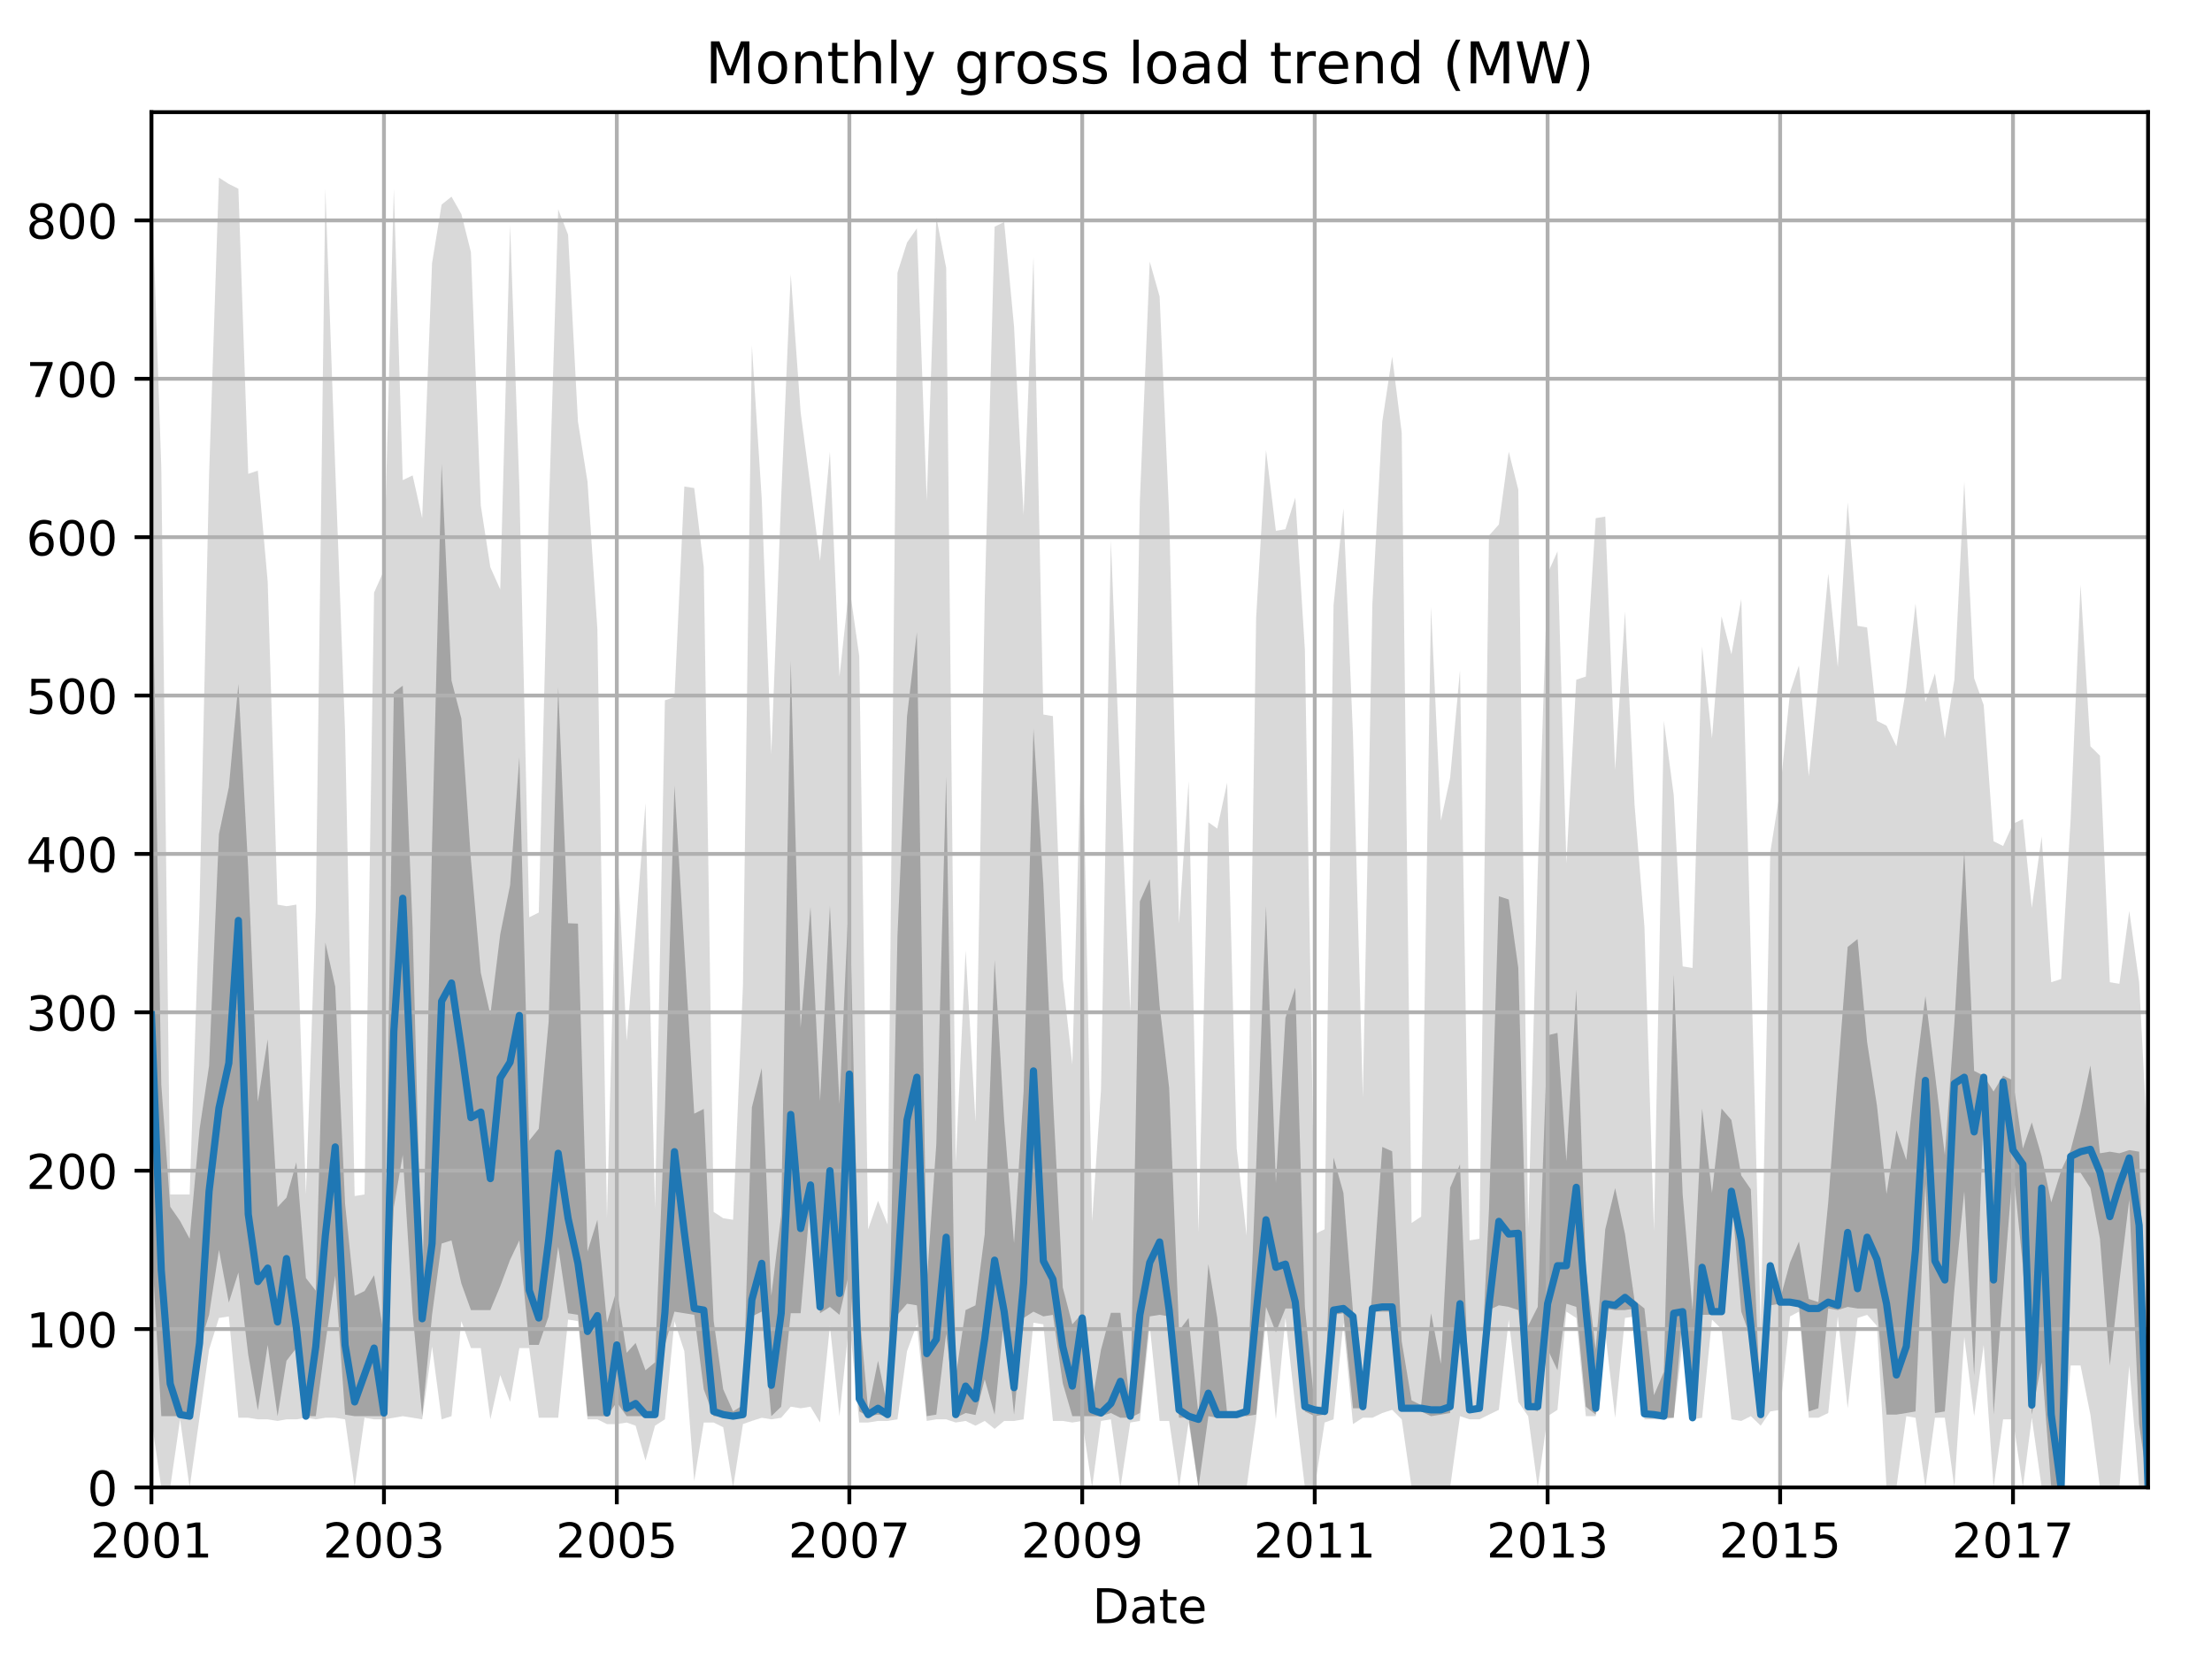 <?xml version="1.0" encoding="utf-8" standalone="no"?>
<!DOCTYPE svg PUBLIC "-//W3C//DTD SVG 1.1//EN"
  "http://www.w3.org/Graphics/SVG/1.1/DTD/svg11.dtd">
<!-- Created with matplotlib (http://matplotlib.org/) -->
<svg height="345.6pt" version="1.1" viewBox="0 0 460.8 345.6" width="460.8pt" xmlns="http://www.w3.org/2000/svg" xmlns:xlink="http://www.w3.org/1999/xlink">
 <defs>
  <style type="text/css">
*{stroke-linecap:butt;stroke-linejoin:round;}
  </style>
 </defs>
 <g id="figure_1">
  <g id="patch_1">
   <path d="M 0 345.6 
L 460.8 345.6 
L 460.8 0 
L 0 0 
z
" style="fill:none;"/>
  </g>
  <g id="axes_1">
   <g id="patch_2">
    <path d="M 31.543 309.863 
L 447.48 309.863 
L 447.48 23.365 
L 31.543 23.365 
z
" style="fill:none;"/>
   </g>
   <g id="PolyCollection_1">
    <path clip-path="url(#p504856f4f1)" d="M 31.543 37.008 
L 31.543 295.676 
L 33.6 309.863 
L 35.458 309.863 
L 37.515 295.676 
L 39.506 309.863 
L 41.563 295.346 
L 43.554 281.159 
L 45.611 274.561 
L 47.668 274.231 
L 49.659 295.346 
L 51.716 295.346 
L 53.707 295.676 
L 55.764 295.676 
L 57.821 296.006 
L 59.679 295.676 
L 61.736 295.676 
L 63.727 295.346 
L 65.784 295.676 
L 67.775 295.346 
L 69.832 295.346 
L 71.889 295.676 
L 73.88 309.863 
L 75.937 295.346 
L 77.928 295.676 
L 79.985 295.676 
L 82.042 295.346 
L 83.9 295.016 
L 85.957 295.346 
L 87.948 295.676 
L 90.005 280.499 
L 91.996 295.676 
L 94.053 295.016 
L 96.11 275.22 
L 98.101 280.829 
L 100.158 280.829 
L 102.149 295.676 
L 104.206 286.438 
L 106.263 292.047 
L 108.187 280.829 
L 110.245 280.829 
L 112.235 295.346 
L 114.292 295.346 
L 116.283 295.346 
L 118.34 274.89 
L 120.397 275.22 
L 122.388 295.676 
L 124.445 295.676 
L 126.436 296.666 
L 128.493 296.666 
L 130.55 296.336 
L 132.408 296.996 
L 134.466 304.255 
L 136.456 296.996 
L 138.513 295.676 
L 140.504 275.22 
L 142.561 281.489 
L 144.618 308.544 
L 146.609 296.336 
L 148.666 296.336 
L 150.657 297.326 
L 152.714 309.863 
L 154.771 296.666 
L 156.629 296.006 
L 158.686 295.346 
L 160.677 295.676 
L 162.734 295.346 
L 164.725 293.037 
L 166.782 293.367 
L 168.839 293.037 
L 170.83 296.336 
L 172.887 276.21 
L 174.878 295.016 
L 176.935 275.22 
L 178.992 296.336 
L 180.85 296.336 
L 182.907 296.006 
L 184.898 296.006 
L 186.955 295.676 
L 188.946 281.489 
L 191.003 275.88 
L 193.06 296.006 
L 195.051 295.676 
L 197.108 295.676 
L 199.099 296.336 
L 201.156 296.006 
L 203.213 296.996 
L 205.138 296.006 
L 207.195 297.656 
L 209.186 296.006 
L 211.243 296.006 
L 213.233 295.676 
L 215.291 275.55 
L 217.348 275.88 
L 219.338 296.006 
L 221.396 296.006 
L 223.386 296.336 
L 225.443 296.006 
L 227.501 309.863 
L 229.359 296.006 
L 231.416 295.676 
L 233.406 309.863 
L 235.464 296.336 
L 237.454 296.006 
L 239.512 276.21 
L 241.569 296.006 
L 243.559 296.006 
L 245.617 309.863 
L 247.607 296.336 
L 249.664 309.863 
L 251.722 309.863 
L 253.58 309.863 
L 255.637 309.863 
L 257.627 309.863 
L 259.685 309.863 
L 261.675 295.676 
L 263.732 274.89 
L 265.79 295.676 
L 267.78 274.561 
L 269.837 293.037 
L 271.828 309.863 
L 273.885 309.863 
L 275.942 296.336 
L 277.801 295.676 
L 279.858 275.55 
L 281.848 296.666 
L 283.906 295.346 
L 285.896 295.346 
L 287.953 294.357 
L 290.011 293.697 
L 292.001 295.676 
L 294.058 309.863 
L 296.049 309.863 
L 298.106 309.863 
L 300.163 309.863 
L 302.088 309.863 
L 304.145 295.016 
L 306.136 295.676 
L 308.193 295.676 
L 310.184 294.687 
L 312.241 293.697 
L 314.298 274.89 
L 316.289 292.047 
L 318.346 295.016 
L 320.337 309.863 
L 322.394 295.016 
L 324.451 293.697 
L 326.309 273.241 
L 328.366 274.561 
L 330.357 295.016 
L 332.414 295.016 
L 334.405 277.53 
L 336.462 295.346 
L 338.519 274.561 
L 340.51 274.231 
L 342.567 295.676 
L 344.557 295.676 
L 346.615 295.676 
L 348.672 295.346 
L 350.53 279.51 
L 352.587 295.676 
L 354.578 295.346 
L 356.635 274.89 
L 358.626 276.87 
L 360.683 295.676 
L 362.74 296.006 
L 364.731 295.016 
L 366.788 296.996 
L 368.778 294.027 
L 370.836 293.697 
L 372.893 274.231 
L 374.751 273.241 
L 376.808 295.346 
L 378.799 295.346 
L 380.856 294.357 
L 382.847 274.231 
L 384.904 293.367 
L 386.961 274.561 
L 388.952 273.901 
L 391.009 276.21 
L 392.999 309.863 
L 395.057 309.863 
L 397.114 295.016 
L 399.038 295.346 
L 401.095 309.863 
L 403.086 295.346 
L 405.143 295.346 
L 407.134 309.863 
L 409.191 278.52 
L 411.248 295.016 
L 413.239 280.169 
L 415.296 309.863 
L 417.287 295.676 
L 419.344 295.676 
L 421.401 309.863 
L 423.259 295.346 
L 425.316 309.863 
L 427.307 309.863 
L 429.364 309.863 
L 431.355 284.459 
L 433.412 284.459 
L 435.469 294.687 
L 437.46 309.863 
L 439.517 309.863 
L 441.508 309.863 
L 443.565 284.459 
L 445.622 309.863 
L 447.48 309.863 
L 447.48 240.577 
L 447.48 240.577 
L 445.622 204.614 
L 443.565 189.767 
L 441.508 204.944 
L 439.517 204.614 
L 437.46 157.434 
L 435.469 155.454 
L 433.412 121.801 
L 431.355 170.631 
L 429.364 203.955 
L 427.307 204.614 
L 425.316 174.261 
L 423.259 189.108 
L 421.401 170.631 
L 419.344 171.621 
L 417.287 176.24 
L 415.296 175.25 
L 413.239 146.876 
L 411.248 141.267 
L 409.191 100.355 
L 407.134 141.597 
L 405.143 153.805 
L 403.086 140.277 
L 401.095 146.216 
L 399.038 125.76 
L 397.114 143.247 
L 395.057 155.454 
L 392.999 151.165 
L 391.009 150.175 
L 388.952 130.709 
L 386.961 130.379 
L 384.904 104.644 
L 382.847 138.958 
L 380.856 119.491 
L 378.799 142.257 
L 376.808 161.723 
L 374.751 138.628 
L 372.893 144.236 
L 370.836 164.692 
L 368.778 177.56 
L 366.788 276.87 
L 364.731 199.006 
L 362.74 124.77 
L 360.683 136.318 
L 358.626 128.4 
L 356.635 153.805 
L 354.578 134.668 
L 352.587 201.645 
L 350.53 201.315 
L 348.672 165.682 
L 346.615 150.175 
L 344.557 256.414 
L 342.567 193.067 
L 340.51 167.662 
L 338.519 127.41 
L 336.462 160.403 
L 334.405 107.614 
L 332.414 107.944 
L 330.357 140.937 
L 328.366 141.597 
L 326.309 179.869 
L 324.451 114.872 
L 322.394 119.491 
L 320.337 181.519 
L 318.346 255.754 
L 316.289 102.005 
L 314.298 94.086 
L 312.241 109.263 
L 310.184 111.573 
L 308.193 258.064 
L 306.136 258.394 
L 304.145 139.617 
L 302.088 162.053 
L 300.163 170.961 
L 298.106 126.42 
L 296.049 253.445 
L 294.058 254.764 
L 292.001 90.127 
L 290.011 74.29 
L 287.953 87.818 
L 285.896 125.76 
L 283.906 228.7 
L 281.848 153.145 
L 279.858 105.964 
L 277.801 126.09 
L 275.942 256.084 
L 273.885 257.074 
L 271.828 135.328 
L 269.837 103.655 
L 267.78 110.253 
L 265.79 110.583 
L 263.732 93.757 
L 261.675 128.73 
L 259.685 257.404 
L 257.627 239.258 
L 255.637 163.043 
L 253.58 172.611 
L 251.722 171.291 
L 249.664 256.744 
L 247.607 162.713 
L 245.617 192.407 
L 243.559 107.284 
L 241.569 61.753 
L 239.512 54.494 
L 237.454 104.314 
L 235.464 210.883 
L 233.406 162.713 
L 231.416 112.563 
L 229.359 227.05 
L 227.501 254.435 
L 225.443 147.866 
L 223.386 221.771 
L 221.396 203.955 
L 219.338 149.185 
L 217.348 148.856 
L 215.291 53.505 
L 213.233 107.284 
L 211.243 68.022 
L 209.186 46.246 
L 207.195 47.236 
L 205.138 124.77 
L 203.213 233.649 
L 201.156 198.016 
L 199.099 242.227 
L 197.108 55.814 
L 195.051 45.256 
L 193.06 104.314 
L 191.003 47.566 
L 188.946 50.535 
L 186.955 56.804 
L 184.898 255.094 
L 182.907 250.145 
L 180.85 256.084 
L 178.992 136.648 
L 176.935 122.131 
L 174.878 140.937 
L 172.887 94.086 
L 170.83 116.852 
L 168.839 101.345 
L 166.782 85.838 
L 164.725 57.134 
L 162.734 103.655 
L 160.677 157.104 
L 158.686 103.984 
L 156.629 71.981 
L 154.771 205.274 
L 152.714 254.105 
L 150.657 253.775 
L 148.666 252.455 
L 146.609 118.172 
L 144.618 101.675 
L 142.561 101.345 
L 140.504 145.226 
L 138.513 145.886 
L 136.456 251.795 
L 134.466 167.332 
L 132.408 193.727 
L 130.55 216.822 
L 128.493 174.92 
L 126.436 253.775 
L 124.445 131.039 
L 122.388 100.355 
L 120.397 87.818 
L 118.34 48.885 
L 116.283 43.607 
L 114.292 107.614 
L 112.235 190.097 
L 110.245 191.087 
L 108.187 101.345 
L 106.263 46.906 
L 104.206 122.791 
L 102.149 118.172 
L 100.158 105.304 
L 98.101 52.515 
L 96.11 44.596 
L 94.053 40.967 
L 91.996 42.617 
L 90.005 54.824 
L 87.948 107.944 
L 85.957 99.035 
L 83.9 100.025 
L 82.042 39.317 
L 79.985 118.832 
L 77.928 123.451 
L 75.937 248.826 
L 73.88 249.156 
L 71.889 152.485 
L 69.832 97.386 
L 67.775 39.317 
L 65.784 189.437 
L 63.727 248.826 
L 61.736 188.448 
L 59.679 188.778 
L 57.821 188.448 
L 55.764 121.141 
L 53.707 98.046 
L 51.716 98.706 
L 49.659 39.317 
L 47.668 38.328 
L 45.611 37.008 
L 43.554 99.035 
L 41.563 188.778 
L 39.506 248.826 
L 37.515 248.826 
L 35.458 248.826 
L 33.6 97.386 
L 31.543 37.008 
z
" style="fill:#808080;fill-opacity:0.3;"/>
   </g>
   <g id="PolyCollection_2">
    <path clip-path="url(#p504856f4f1)" d="M 31.543 105.222 
L 31.543 258.146 
L 33.6 295.016 
L 35.458 295.016 
L 37.515 295.016 
L 39.506 295.016 
L 41.563 280.499 
L 43.554 273.901 
L 45.611 260.373 
L 47.668 271.344 
L 49.659 265.075 
L 51.716 282.232 
L 53.707 293.779 
L 55.764 280.169 
L 57.821 295.016 
L 59.679 283.469 
L 61.736 280.829 
L 63.727 295.016 
L 65.784 295.016 
L 67.775 279.839 
L 69.832 265.735 
L 71.889 294.687 
L 73.88 295.016 
L 75.937 295.016 
L 77.928 295.016 
L 79.985 295.016 
L 82.042 251.465 
L 83.9 240.577 
L 85.957 273.571 
L 87.948 295.016 
L 90.005 273.901 
L 91.996 259.054 
L 94.053 258.394 
L 96.11 267.384 
L 98.101 272.911 
L 100.158 272.911 
L 102.149 272.911 
L 104.206 267.962 
L 106.263 262.435 
L 108.187 258.394 
L 110.245 280.169 
L 112.235 280.169 
L 114.292 274.231 
L 116.283 259.713 
L 118.34 273.571 
L 120.397 273.901 
L 122.388 295.016 
L 124.445 295.016 
L 126.436 295.016 
L 128.493 292.13 
L 130.55 295.016 
L 132.408 295.016 
L 134.466 295.016 
L 136.456 295.016 
L 138.513 280.169 
L 140.504 273.241 
L 142.561 273.571 
L 144.618 273.901 
L 146.609 289.408 
L 148.666 295.016 
L 150.657 295.016 
L 152.714 295.346 
L 154.771 295.346 
L 156.629 274.231 
L 158.686 273.241 
L 160.677 295.016 
L 162.734 293.037 
L 164.725 273.571 
L 166.782 273.571 
L 168.839 249.815 
L 170.83 273.571 
L 172.887 272.251 
L 174.878 273.901 
L 176.935 264.992 
L 178.992 294.027 
L 180.85 295.016 
L 182.907 294.687 
L 184.898 295.016 
L 186.955 273.901 
L 188.946 271.591 
L 191.003 271.921 
L 193.06 295.016 
L 195.051 294.687 
L 197.108 277.86 
L 199.099 295.346 
L 201.156 294.357 
L 203.213 294.769 
L 205.138 287.345 
L 207.195 294.687 
L 209.186 274.231 
L 211.243 294.687 
L 213.233 274.561 
L 215.291 273.241 
L 217.348 274.231 
L 219.338 273.901 
L 221.396 288.17 
L 223.386 295.016 
L 225.443 295.016 
L 227.501 295.016 
L 229.359 295.016 
L 231.416 294.357 
L 233.406 295.346 
L 235.464 295.346 
L 237.454 294.357 
L 239.512 274.231 
L 241.569 273.901 
L 243.559 274.231 
L 245.617 295.346 
L 247.607 295.346 
L 249.664 309.863 
L 251.722 295.016 
L 253.58 295.346 
L 255.637 295.016 
L 257.627 294.687 
L 259.685 295.016 
L 261.675 294.687 
L 263.732 272.251 
L 265.79 277.53 
L 267.78 272.581 
L 269.837 272.581 
L 271.828 294.027 
L 273.885 295.016 
L 275.942 294.687 
L 277.801 273.901 
L 279.858 273.571 
L 281.848 293.367 
L 283.906 293.367 
L 285.896 273.241 
L 287.953 273.241 
L 290.011 273.241 
L 292.001 293.697 
L 294.058 293.697 
L 296.049 294.027 
L 298.106 295.016 
L 300.163 294.687 
L 302.088 294.357 
L 304.145 273.571 
L 306.136 294.027 
L 308.193 293.697 
L 310.184 272.911 
L 312.241 271.921 
L 314.298 272.251 
L 316.289 272.911 
L 318.346 293.367 
L 320.337 294.027 
L 322.394 281.077 
L 324.451 285.448 
L 326.309 271.591 
L 328.366 272.251 
L 330.357 293.037 
L 332.414 294.687 
L 334.405 272.581 
L 336.462 272.911 
L 338.519 272.911 
L 340.51 272.581 
L 342.567 295.016 
L 344.557 295.016 
L 346.615 295.346 
L 348.672 295.346 
L 350.53 273.901 
L 352.587 295.346 
L 354.578 273.901 
L 356.635 273.901 
L 358.626 273.571 
L 360.683 248.826 
L 362.74 273.241 
L 364.731 278.85 
L 366.788 295.016 
L 368.778 271.921 
L 370.836 271.591 
L 372.893 271.921 
L 374.751 271.921 
L 376.808 294.027 
L 378.799 293.367 
L 380.856 272.581 
L 382.847 272.911 
L 384.904 272.251 
L 386.961 272.581 
L 388.952 272.581 
L 391.009 272.581 
L 392.999 294.687 
L 395.057 294.687 
L 397.114 294.357 
L 399.038 294.027 
L 401.095 246.599 
L 403.086 294.357 
L 405.143 294.027 
L 407.134 268.622 
L 409.191 248.166 
L 411.248 286.603 
L 413.239 231.092 
L 415.296 294.687 
L 417.287 268.952 
L 419.344 243.217 
L 421.401 263.755 
L 423.259 294.687 
L 425.316 283.799 
L 427.307 309.863 
L 429.364 309.863 
L 431.355 244.289 
L 433.412 244.289 
L 435.469 247.506 
L 437.46 258.064 
L 439.517 284.459 
L 441.508 266.972 
L 443.565 249.898 
L 445.622 296.666 
L 447.48 309.863 
L 447.48 295.016 
L 447.48 295.016 
L 445.622 239.917 
L 443.565 239.587 
L 441.508 240.247 
L 439.517 239.917 
L 437.46 240.247 
L 435.469 221.936 
L 433.412 231.669 
L 431.355 239.587 
L 429.364 243.877 
L 427.307 250.475 
L 425.316 240.907 
L 423.259 233.814 
L 421.401 239.258 
L 419.344 225.07 
L 417.287 224.081 
L 415.296 227.38 
L 413.239 224.081 
L 411.248 223.091 
L 409.191 177.147 
L 407.134 213.11 
L 405.143 240.577 
L 403.086 223.751 
L 401.095 207.501 
L 399.038 224.081 
L 397.114 241.65 
L 395.057 235.463 
L 392.999 248.743 
L 391.009 230.349 
L 388.952 217.069 
L 386.961 195.624 
L 384.904 197.273 
L 382.847 223.998 
L 380.856 250.475 
L 378.799 271.261 
L 376.808 270.601 
L 374.751 258.641 
L 372.893 263.013 
L 370.836 270.601 
L 368.778 263.013 
L 366.788 293.367 
L 364.731 247.753 
L 362.74 244.866 
L 360.683 233.319 
L 358.626 230.927 
L 356.635 248.496 
L 354.578 230.927 
L 352.587 272.911 
L 350.53 248.826 
L 348.672 202.965 
L 346.615 285.778 
L 344.557 290.645 
L 342.567 272.581 
L 340.51 270.931 
L 338.519 257.074 
L 336.462 247.506 
L 334.405 256.084 
L 332.414 281.077 
L 330.357 264.25 
L 328.366 206.182 
L 326.309 241.897 
L 324.451 215.172 
L 322.394 215.667 
L 320.337 272.251 
L 318.346 276.21 
L 316.289 201.645 
L 314.298 187.375 
L 312.241 186.716 
L 310.184 252.043 
L 308.193 293.037 
L 306.136 293.037 
L 304.145 242.557 
L 302.088 247.423 
L 300.163 284.129 
L 298.106 273.571 
L 296.049 292.707 
L 294.058 291.717 
L 292.001 279.427 
L 290.011 239.835 
L 287.953 238.928 
L 285.896 268.622 
L 283.906 292.707 
L 281.848 273.241 
L 279.858 248.496 
L 277.801 241.155 
L 275.942 293.037 
L 273.885 293.037 
L 271.828 272.251 
L 269.837 205.769 
L 267.78 212.038 
L 265.79 246.434 
L 263.732 188.778 
L 261.675 243.134 
L 259.685 293.037 
L 257.627 294.357 
L 255.637 294.357 
L 253.58 274.561 
L 251.722 263.343 
L 249.664 294.687 
L 247.607 274.561 
L 245.617 277.2 
L 243.559 226.638 
L 241.569 209.481 
L 239.512 183.169 
L 237.454 187.788 
L 235.464 293.367 
L 233.406 273.488 
L 231.416 273.488 
L 229.359 281.159 
L 227.501 292.047 
L 225.443 273.571 
L 223.386 275.88 
L 221.396 268.209 
L 219.338 228.7 
L 217.348 184.159 
L 215.291 151.825 
L 213.233 227.38 
L 211.243 258.971 
L 209.186 233.319 
L 207.195 199.995 
L 205.138 257.074 
L 203.213 271.921 
L 201.156 272.911 
L 199.099 286.686 
L 197.108 161.723 
L 195.051 238.35 
L 193.06 267.137 
L 191.003 131.699 
L 188.946 149.268 
L 186.955 195.046 
L 184.898 293.037 
L 182.907 283.469 
L 180.85 293.697 
L 178.992 272.828 
L 176.935 184.488 
L 174.878 230.019 
L 172.887 188.695 
L 170.83 229.36 
L 168.839 188.943 
L 166.782 214.1 
L 164.725 137.638 
L 162.734 253.115 
L 160.677 269.941 
L 158.686 222.513 
L 156.629 230.679 
L 154.771 292.707 
L 152.714 294.027 
L 150.657 289.408 
L 148.666 275.138 
L 146.609 231.009 
L 144.618 231.999 
L 142.561 197.603 
L 140.504 163.62 
L 138.513 231.587 
L 136.456 283.799 
L 134.466 285.448 
L 132.408 279.757 
L 130.55 281.819 
L 128.493 268.622 
L 126.436 275.55 
L 124.445 254.105 
L 122.388 260.703 
L 120.397 192.407 
L 118.34 192.324 
L 116.283 143.164 
L 114.292 212.863 
L 112.235 235.133 
L 110.245 237.608 
L 108.187 157.764 
L 106.263 184.406 
L 104.206 194.634 
L 102.149 211.378 
L 100.158 202.635 
L 98.101 179.045 
L 96.11 149.68 
L 94.053 141.762 
L 91.996 96.643 
L 90.005 175.91 
L 87.948 269.529 
L 85.957 193.397 
L 83.9 142.834 
L 82.042 144.236 
L 79.985 278.107 
L 77.928 265.652 
L 75.937 268.952 
L 73.88 269.941 
L 71.889 250.805 
L 69.832 205.522 
L 67.775 196.366 
L 65.784 268.869 
L 63.727 266.23 
L 61.736 242.144 
L 59.679 249.486 
L 57.821 251.465 
L 55.764 216.492 
L 53.707 229.524 
L 51.716 181.272 
L 49.659 142.504 
L 47.668 164.033 
L 45.611 173.766 
L 43.554 222.018 
L 41.563 235.298 
L 39.506 258.064 
L 37.515 254.352 
L 35.458 251.383 
L 33.6 225.978 
L 31.543 105.222 
z
" style="fill:#808080;fill-opacity:0.6;"/>
   </g>
   <g id="matplotlib.axis_1">
    <g id="xtick_1">
     <g id="line2d_1">
      <path clip-path="url(#p504856f4f1)" d="M 31.543 309.863 
L 31.543 23.365 
" style="fill:none;stroke:#b0b0b0;stroke-linecap:square;stroke-width:0.8;"/>
     </g>
     <g id="line2d_2">
      <defs>
       <path d="M 0 0 
L 0 3.5 
" id="m011db03b14" style="stroke:#000000;stroke-width:0.8;"/>
      </defs>
      <g>
       <use style="stroke:#000000;stroke-width:0.8;" x="31.543" xlink:href="#m011db03b14" y="309.863"/>
      </g>
     </g>
     <g id="text_1">
      <!-- 2001 -->
      <defs>
       <path d="M 19.188 8.297 
L 53.609 8.297 
L 53.609 0 
L 7.328 0 
L 7.328 8.297 
Q 12.938 14.109 22.625 23.891 
Q 32.328 33.688 34.812 36.531 
Q 39.547 41.844 41.422 45.531 
Q 43.312 49.219 43.312 52.781 
Q 43.312 58.594 39.234 62.25 
Q 35.156 65.922 28.609 65.922 
Q 23.969 65.922 18.812 64.312 
Q 13.672 62.703 7.812 59.422 
L 7.812 69.391 
Q 13.766 71.781 18.938 73 
Q 24.125 74.219 28.422 74.219 
Q 39.75 74.219 46.484 68.547 
Q 53.219 62.891 53.219 53.422 
Q 53.219 48.922 51.531 44.891 
Q 49.859 40.875 45.406 35.406 
Q 44.188 33.984 37.641 27.219 
Q 31.109 20.453 19.188 8.297 
z
" id="DejaVuSans-32"/>
       <path d="M 31.781 66.406 
Q 24.172 66.406 20.328 58.906 
Q 16.5 51.422 16.5 36.375 
Q 16.5 21.391 20.328 13.891 
Q 24.172 6.391 31.781 6.391 
Q 39.453 6.391 43.281 13.891 
Q 47.125 21.391 47.125 36.375 
Q 47.125 51.422 43.281 58.906 
Q 39.453 66.406 31.781 66.406 
z
M 31.781 74.219 
Q 44.047 74.219 50.516 64.516 
Q 56.984 54.828 56.984 36.375 
Q 56.984 17.969 50.516 8.266 
Q 44.047 -1.422 31.781 -1.422 
Q 19.531 -1.422 13.062 8.266 
Q 6.594 17.969 6.594 36.375 
Q 6.594 54.828 13.062 64.516 
Q 19.531 74.219 31.781 74.219 
z
" id="DejaVuSans-30"/>
       <path d="M 12.406 8.297 
L 28.516 8.297 
L 28.516 63.922 
L 10.984 60.406 
L 10.984 69.391 
L 28.422 72.906 
L 38.281 72.906 
L 38.281 8.297 
L 54.391 8.297 
L 54.391 0 
L 12.406 0 
z
" id="DejaVuSans-31"/>
      </defs>
      <g transform="translate(18.818 324.462)scale(0.1 -0.1)">
       <use xlink:href="#DejaVuSans-32"/>
       <use x="63.623" xlink:href="#DejaVuSans-30"/>
       <use x="127.246" xlink:href="#DejaVuSans-30"/>
       <use x="190.869" xlink:href="#DejaVuSans-31"/>
      </g>
     </g>
    </g>
    <g id="xtick_2">
     <g id="line2d_3">
      <path clip-path="url(#p504856f4f1)" d="M 79.985 309.863 
L 79.985 23.365 
" style="fill:none;stroke:#b0b0b0;stroke-linecap:square;stroke-width:0.8;"/>
     </g>
     <g id="line2d_4">
      <g>
       <use style="stroke:#000000;stroke-width:0.8;" x="79.985" xlink:href="#m011db03b14" y="309.863"/>
      </g>
     </g>
     <g id="text_2">
      <!-- 2003 -->
      <defs>
       <path d="M 40.578 39.312 
Q 47.656 37.797 51.625 33 
Q 55.609 28.219 55.609 21.188 
Q 55.609 10.406 48.188 4.484 
Q 40.766 -1.422 27.094 -1.422 
Q 22.516 -1.422 17.656 -0.516 
Q 12.797 0.391 7.625 2.203 
L 7.625 11.719 
Q 11.719 9.328 16.594 8.109 
Q 21.484 6.891 26.812 6.891 
Q 36.078 6.891 40.938 10.547 
Q 45.797 14.203 45.797 21.188 
Q 45.797 27.641 41.281 31.266 
Q 36.766 34.906 28.719 34.906 
L 20.219 34.906 
L 20.219 43.016 
L 29.109 43.016 
Q 36.375 43.016 40.234 45.922 
Q 44.094 48.828 44.094 54.297 
Q 44.094 59.906 40.109 62.906 
Q 36.141 65.922 28.719 65.922 
Q 24.656 65.922 20.016 65.031 
Q 15.375 64.156 9.812 62.312 
L 9.812 71.094 
Q 15.438 72.656 20.344 73.438 
Q 25.25 74.219 29.594 74.219 
Q 40.828 74.219 47.359 69.109 
Q 53.906 64.016 53.906 55.328 
Q 53.906 49.266 50.438 45.094 
Q 46.969 40.922 40.578 39.312 
z
" id="DejaVuSans-33"/>
      </defs>
      <g transform="translate(67.26 324.462)scale(0.1 -0.1)">
       <use xlink:href="#DejaVuSans-32"/>
       <use x="63.623" xlink:href="#DejaVuSans-30"/>
       <use x="127.246" xlink:href="#DejaVuSans-30"/>
       <use x="190.869" xlink:href="#DejaVuSans-33"/>
      </g>
     </g>
    </g>
    <g id="xtick_3">
     <g id="line2d_5">
      <path clip-path="url(#p504856f4f1)" d="M 128.493 309.863 
L 128.493 23.365 
" style="fill:none;stroke:#b0b0b0;stroke-linecap:square;stroke-width:0.8;"/>
     </g>
     <g id="line2d_6">
      <g>
       <use style="stroke:#000000;stroke-width:0.8;" x="128.493" xlink:href="#m011db03b14" y="309.863"/>
      </g>
     </g>
     <g id="text_3">
      <!-- 2005 -->
      <defs>
       <path d="M 10.797 72.906 
L 49.516 72.906 
L 49.516 64.594 
L 19.828 64.594 
L 19.828 46.734 
Q 21.969 47.469 24.109 47.828 
Q 26.266 48.188 28.422 48.188 
Q 40.625 48.188 47.75 41.5 
Q 54.891 34.812 54.891 23.391 
Q 54.891 11.625 47.562 5.094 
Q 40.234 -1.422 26.906 -1.422 
Q 22.312 -1.422 17.547 -0.641 
Q 12.797 0.141 7.719 1.703 
L 7.719 11.625 
Q 12.109 9.234 16.797 8.062 
Q 21.484 6.891 26.703 6.891 
Q 35.156 6.891 40.078 11.328 
Q 45.016 15.766 45.016 23.391 
Q 45.016 31 40.078 35.438 
Q 35.156 39.891 26.703 39.891 
Q 22.75 39.891 18.812 39.016 
Q 14.891 38.141 10.797 36.281 
z
" id="DejaVuSans-35"/>
      </defs>
      <g transform="translate(115.768 324.462)scale(0.1 -0.1)">
       <use xlink:href="#DejaVuSans-32"/>
       <use x="63.623" xlink:href="#DejaVuSans-30"/>
       <use x="127.246" xlink:href="#DejaVuSans-30"/>
       <use x="190.869" xlink:href="#DejaVuSans-35"/>
      </g>
     </g>
    </g>
    <g id="xtick_4">
     <g id="line2d_7">
      <path clip-path="url(#p504856f4f1)" d="M 176.935 309.863 
L 176.935 23.365 
" style="fill:none;stroke:#b0b0b0;stroke-linecap:square;stroke-width:0.8;"/>
     </g>
     <g id="line2d_8">
      <g>
       <use style="stroke:#000000;stroke-width:0.8;" x="176.935" xlink:href="#m011db03b14" y="309.863"/>
      </g>
     </g>
     <g id="text_4">
      <!-- 2007 -->
      <defs>
       <path d="M 8.203 72.906 
L 55.078 72.906 
L 55.078 68.703 
L 28.609 0 
L 18.312 0 
L 43.219 64.594 
L 8.203 64.594 
z
" id="DejaVuSans-37"/>
      </defs>
      <g transform="translate(164.21 324.462)scale(0.1 -0.1)">
       <use xlink:href="#DejaVuSans-32"/>
       <use x="63.623" xlink:href="#DejaVuSans-30"/>
       <use x="127.246" xlink:href="#DejaVuSans-30"/>
       <use x="190.869" xlink:href="#DejaVuSans-37"/>
      </g>
     </g>
    </g>
    <g id="xtick_5">
     <g id="line2d_9">
      <path clip-path="url(#p504856f4f1)" d="M 225.443 309.863 
L 225.443 23.365 
" style="fill:none;stroke:#b0b0b0;stroke-linecap:square;stroke-width:0.8;"/>
     </g>
     <g id="line2d_10">
      <g>
       <use style="stroke:#000000;stroke-width:0.8;" x="225.443" xlink:href="#m011db03b14" y="309.863"/>
      </g>
     </g>
     <g id="text_5">
      <!-- 2009 -->
      <defs>
       <path d="M 10.984 1.516 
L 10.984 10.5 
Q 14.703 8.734 18.5 7.812 
Q 22.312 6.891 25.984 6.891 
Q 35.75 6.891 40.891 13.453 
Q 46.047 20.016 46.781 33.406 
Q 43.953 29.203 39.594 26.953 
Q 35.25 24.703 29.984 24.703 
Q 19.047 24.703 12.672 31.312 
Q 6.297 37.938 6.297 49.422 
Q 6.297 60.641 12.938 67.422 
Q 19.578 74.219 30.609 74.219 
Q 43.266 74.219 49.922 64.516 
Q 56.594 54.828 56.594 36.375 
Q 56.594 19.141 48.406 8.859 
Q 40.234 -1.422 26.422 -1.422 
Q 22.703 -1.422 18.891 -0.688 
Q 15.094 0.047 10.984 1.516 
z
M 30.609 32.422 
Q 37.25 32.422 41.125 36.953 
Q 45.016 41.5 45.016 49.422 
Q 45.016 57.281 41.125 61.844 
Q 37.25 66.406 30.609 66.406 
Q 23.969 66.406 20.094 61.844 
Q 16.219 57.281 16.219 49.422 
Q 16.219 41.5 20.094 36.953 
Q 23.969 32.422 30.609 32.422 
z
" id="DejaVuSans-39"/>
      </defs>
      <g transform="translate(212.718 324.462)scale(0.1 -0.1)">
       <use xlink:href="#DejaVuSans-32"/>
       <use x="63.623" xlink:href="#DejaVuSans-30"/>
       <use x="127.246" xlink:href="#DejaVuSans-30"/>
       <use x="190.869" xlink:href="#DejaVuSans-39"/>
      </g>
     </g>
    </g>
    <g id="xtick_6">
     <g id="line2d_11">
      <path clip-path="url(#p504856f4f1)" d="M 273.885 309.863 
L 273.885 23.365 
" style="fill:none;stroke:#b0b0b0;stroke-linecap:square;stroke-width:0.8;"/>
     </g>
     <g id="line2d_12">
      <g>
       <use style="stroke:#000000;stroke-width:0.8;" x="273.885" xlink:href="#m011db03b14" y="309.863"/>
      </g>
     </g>
     <g id="text_6">
      <!-- 2011 -->
      <g transform="translate(261.16 324.462)scale(0.1 -0.1)">
       <use xlink:href="#DejaVuSans-32"/>
       <use x="63.623" xlink:href="#DejaVuSans-30"/>
       <use x="127.246" xlink:href="#DejaVuSans-31"/>
       <use x="190.869" xlink:href="#DejaVuSans-31"/>
      </g>
     </g>
    </g>
    <g id="xtick_7">
     <g id="line2d_13">
      <path clip-path="url(#p504856f4f1)" d="M 322.394 309.863 
L 322.394 23.365 
" style="fill:none;stroke:#b0b0b0;stroke-linecap:square;stroke-width:0.8;"/>
     </g>
     <g id="line2d_14">
      <g>
       <use style="stroke:#000000;stroke-width:0.8;" x="322.394" xlink:href="#m011db03b14" y="309.863"/>
      </g>
     </g>
     <g id="text_7">
      <!-- 2013 -->
      <g transform="translate(309.669 324.462)scale(0.1 -0.1)">
       <use xlink:href="#DejaVuSans-32"/>
       <use x="63.623" xlink:href="#DejaVuSans-30"/>
       <use x="127.246" xlink:href="#DejaVuSans-31"/>
       <use x="190.869" xlink:href="#DejaVuSans-33"/>
      </g>
     </g>
    </g>
    <g id="xtick_8">
     <g id="line2d_15">
      <path clip-path="url(#p504856f4f1)" d="M 370.836 309.863 
L 370.836 23.365 
" style="fill:none;stroke:#b0b0b0;stroke-linecap:square;stroke-width:0.8;"/>
     </g>
     <g id="line2d_16">
      <g>
       <use style="stroke:#000000;stroke-width:0.8;" x="370.836" xlink:href="#m011db03b14" y="309.863"/>
      </g>
     </g>
     <g id="text_8">
      <!-- 2015 -->
      <g transform="translate(358.111 324.462)scale(0.1 -0.1)">
       <use xlink:href="#DejaVuSans-32"/>
       <use x="63.623" xlink:href="#DejaVuSans-30"/>
       <use x="127.246" xlink:href="#DejaVuSans-31"/>
       <use x="190.869" xlink:href="#DejaVuSans-35"/>
      </g>
     </g>
    </g>
    <g id="xtick_9">
     <g id="line2d_17">
      <path clip-path="url(#p504856f4f1)" d="M 419.344 309.863 
L 419.344 23.365 
" style="fill:none;stroke:#b0b0b0;stroke-linecap:square;stroke-width:0.8;"/>
     </g>
     <g id="line2d_18">
      <g>
       <use style="stroke:#000000;stroke-width:0.8;" x="419.344" xlink:href="#m011db03b14" y="309.863"/>
      </g>
     </g>
     <g id="text_9">
      <!-- 2017 -->
      <g transform="translate(406.619 324.462)scale(0.1 -0.1)">
       <use xlink:href="#DejaVuSans-32"/>
       <use x="63.623" xlink:href="#DejaVuSans-30"/>
       <use x="127.246" xlink:href="#DejaVuSans-31"/>
       <use x="190.869" xlink:href="#DejaVuSans-37"/>
      </g>
     </g>
    </g>
    <g id="text_10">
     <!-- Date -->
     <defs>
      <path d="M 19.672 64.797 
L 19.672 8.109 
L 31.594 8.109 
Q 46.688 8.109 53.688 14.938 
Q 60.688 21.781 60.688 36.531 
Q 60.688 51.172 53.688 57.984 
Q 46.688 64.797 31.594 64.797 
z
M 9.812 72.906 
L 30.078 72.906 
Q 51.266 72.906 61.172 64.094 
Q 71.094 55.281 71.094 36.531 
Q 71.094 17.672 61.125 8.828 
Q 51.172 0 30.078 0 
L 9.812 0 
z
" id="DejaVuSans-44"/>
      <path d="M 34.281 27.484 
Q 23.391 27.484 19.188 25 
Q 14.984 22.516 14.984 16.5 
Q 14.984 11.719 18.141 8.906 
Q 21.297 6.109 26.703 6.109 
Q 34.188 6.109 38.703 11.406 
Q 43.219 16.703 43.219 25.484 
L 43.219 27.484 
z
M 52.203 31.203 
L 52.203 0 
L 43.219 0 
L 43.219 8.297 
Q 40.141 3.328 35.547 0.953 
Q 30.953 -1.422 24.312 -1.422 
Q 15.922 -1.422 10.953 3.297 
Q 6 8.016 6 15.922 
Q 6 25.141 12.172 29.828 
Q 18.359 34.516 30.609 34.516 
L 43.219 34.516 
L 43.219 35.406 
Q 43.219 41.609 39.141 45 
Q 35.062 48.391 27.688 48.391 
Q 23 48.391 18.547 47.266 
Q 14.109 46.141 10.016 43.891 
L 10.016 52.203 
Q 14.938 54.109 19.578 55.047 
Q 24.219 56 28.609 56 
Q 40.484 56 46.344 49.844 
Q 52.203 43.703 52.203 31.203 
z
" id="DejaVuSans-61"/>
      <path d="M 18.312 70.219 
L 18.312 54.688 
L 36.812 54.688 
L 36.812 47.703 
L 18.312 47.703 
L 18.312 18.016 
Q 18.312 11.328 20.141 9.422 
Q 21.969 7.516 27.594 7.516 
L 36.812 7.516 
L 36.812 0 
L 27.594 0 
Q 17.188 0 13.234 3.875 
Q 9.281 7.766 9.281 18.016 
L 9.281 47.703 
L 2.688 47.703 
L 2.688 54.688 
L 9.281 54.688 
L 9.281 70.219 
z
" id="DejaVuSans-74"/>
      <path d="M 56.203 29.594 
L 56.203 25.203 
L 14.891 25.203 
Q 15.484 15.922 20.484 11.062 
Q 25.484 6.203 34.422 6.203 
Q 39.594 6.203 44.453 7.469 
Q 49.312 8.734 54.109 11.281 
L 54.109 2.781 
Q 49.266 0.734 44.188 -0.344 
Q 39.109 -1.422 33.891 -1.422 
Q 20.797 -1.422 13.156 6.188 
Q 5.516 13.812 5.516 26.812 
Q 5.516 40.234 12.766 48.109 
Q 20.016 56 32.328 56 
Q 43.359 56 49.781 48.891 
Q 56.203 41.797 56.203 29.594 
z
M 47.219 32.234 
Q 47.125 39.594 43.094 43.984 
Q 39.062 48.391 32.422 48.391 
Q 24.906 48.391 20.391 44.141 
Q 15.875 39.891 15.188 32.172 
z
" id="DejaVuSans-65"/>
     </defs>
     <g transform="translate(227.561 338.14)scale(0.1 -0.1)">
      <use xlink:href="#DejaVuSans-44"/>
      <use x="77.002" xlink:href="#DejaVuSans-61"/>
      <use x="138.281" xlink:href="#DejaVuSans-74"/>
      <use x="177.49" xlink:href="#DejaVuSans-65"/>
     </g>
    </g>
   </g>
   <g id="matplotlib.axis_2">
    <g id="ytick_1">
     <g id="line2d_19">
      <path clip-path="url(#p504856f4f1)" d="M 31.543 309.863 
L 447.48 309.863 
" style="fill:none;stroke:#b0b0b0;stroke-linecap:square;stroke-width:0.8;"/>
     </g>
     <g id="line2d_20">
      <defs>
       <path d="M 0 0 
L -3.5 0 
" id="m1ea13bd3f6" style="stroke:#000000;stroke-width:0.8;"/>
      </defs>
      <g>
       <use style="stroke:#000000;stroke-width:0.8;" x="31.543" xlink:href="#m1ea13bd3f6" y="309.863"/>
      </g>
     </g>
     <g id="text_11">
      <!-- 0 -->
      <g transform="translate(18.18 313.663)scale(0.1 -0.1)">
       <use xlink:href="#DejaVuSans-30"/>
      </g>
     </g>
    </g>
    <g id="ytick_2">
     <g id="line2d_21">
      <path clip-path="url(#p504856f4f1)" d="M 31.543 276.87 
L 447.48 276.87 
" style="fill:none;stroke:#b0b0b0;stroke-linecap:square;stroke-width:0.8;"/>
     </g>
     <g id="line2d_22">
      <g>
       <use style="stroke:#000000;stroke-width:0.8;" x="31.543" xlink:href="#m1ea13bd3f6" y="276.87"/>
      </g>
     </g>
     <g id="text_12">
      <!-- 100 -->
      <g transform="translate(5.455 280.669)scale(0.1 -0.1)">
       <use xlink:href="#DejaVuSans-31"/>
       <use x="63.623" xlink:href="#DejaVuSans-30"/>
       <use x="127.246" xlink:href="#DejaVuSans-30"/>
      </g>
     </g>
    </g>
    <g id="ytick_3">
     <g id="line2d_23">
      <path clip-path="url(#p504856f4f1)" d="M 31.543 243.877 
L 447.48 243.877 
" style="fill:none;stroke:#b0b0b0;stroke-linecap:square;stroke-width:0.8;"/>
     </g>
     <g id="line2d_24">
      <g>
       <use style="stroke:#000000;stroke-width:0.8;" x="31.543" xlink:href="#m1ea13bd3f6" y="243.877"/>
      </g>
     </g>
     <g id="text_13">
      <!-- 200 -->
      <g transform="translate(5.455 247.676)scale(0.1 -0.1)">
       <use xlink:href="#DejaVuSans-32"/>
       <use x="63.623" xlink:href="#DejaVuSans-30"/>
       <use x="127.246" xlink:href="#DejaVuSans-30"/>
      </g>
     </g>
    </g>
    <g id="ytick_4">
     <g id="line2d_25">
      <path clip-path="url(#p504856f4f1)" d="M 31.543 210.883 
L 447.48 210.883 
" style="fill:none;stroke:#b0b0b0;stroke-linecap:square;stroke-width:0.8;"/>
     </g>
     <g id="line2d_26">
      <g>
       <use style="stroke:#000000;stroke-width:0.8;" x="31.543" xlink:href="#m1ea13bd3f6" y="210.883"/>
      </g>
     </g>
     <g id="text_14">
      <!-- 300 -->
      <g transform="translate(5.455 214.682)scale(0.1 -0.1)">
       <use xlink:href="#DejaVuSans-33"/>
       <use x="63.623" xlink:href="#DejaVuSans-30"/>
       <use x="127.246" xlink:href="#DejaVuSans-30"/>
      </g>
     </g>
    </g>
    <g id="ytick_5">
     <g id="line2d_27">
      <path clip-path="url(#p504856f4f1)" d="M 31.543 177.89 
L 447.48 177.89 
" style="fill:none;stroke:#b0b0b0;stroke-linecap:square;stroke-width:0.8;"/>
     </g>
     <g id="line2d_28">
      <g>
       <use style="stroke:#000000;stroke-width:0.8;" x="31.543" xlink:href="#m1ea13bd3f6" y="177.89"/>
      </g>
     </g>
     <g id="text_15">
      <!-- 400 -->
      <defs>
       <path d="M 37.797 64.312 
L 12.891 25.391 
L 37.797 25.391 
z
M 35.203 72.906 
L 47.609 72.906 
L 47.609 25.391 
L 58.016 25.391 
L 58.016 17.188 
L 47.609 17.188 
L 47.609 0 
L 37.797 0 
L 37.797 17.188 
L 4.891 17.188 
L 4.891 26.703 
z
" id="DejaVuSans-34"/>
      </defs>
      <g transform="translate(5.455 181.689)scale(0.1 -0.1)">
       <use xlink:href="#DejaVuSans-34"/>
       <use x="63.623" xlink:href="#DejaVuSans-30"/>
       <use x="127.246" xlink:href="#DejaVuSans-30"/>
      </g>
     </g>
    </g>
    <g id="ytick_6">
     <g id="line2d_29">
      <path clip-path="url(#p504856f4f1)" d="M 31.543 144.896 
L 447.48 144.896 
" style="fill:none;stroke:#b0b0b0;stroke-linecap:square;stroke-width:0.8;"/>
     </g>
     <g id="line2d_30">
      <g>
       <use style="stroke:#000000;stroke-width:0.8;" x="31.543" xlink:href="#m1ea13bd3f6" y="144.896"/>
      </g>
     </g>
     <g id="text_16">
      <!-- 500 -->
      <g transform="translate(5.455 148.696)scale(0.1 -0.1)">
       <use xlink:href="#DejaVuSans-35"/>
       <use x="63.623" xlink:href="#DejaVuSans-30"/>
       <use x="127.246" xlink:href="#DejaVuSans-30"/>
      </g>
     </g>
    </g>
    <g id="ytick_7">
     <g id="line2d_31">
      <path clip-path="url(#p504856f4f1)" d="M 31.543 111.903 
L 447.48 111.903 
" style="fill:none;stroke:#b0b0b0;stroke-linecap:square;stroke-width:0.8;"/>
     </g>
     <g id="line2d_32">
      <g>
       <use style="stroke:#000000;stroke-width:0.8;" x="31.543" xlink:href="#m1ea13bd3f6" y="111.903"/>
      </g>
     </g>
     <g id="text_17">
      <!-- 600 -->
      <defs>
       <path d="M 33.016 40.375 
Q 26.375 40.375 22.484 35.828 
Q 18.609 31.297 18.609 23.391 
Q 18.609 15.531 22.484 10.953 
Q 26.375 6.391 33.016 6.391 
Q 39.656 6.391 43.531 10.953 
Q 47.406 15.531 47.406 23.391 
Q 47.406 31.297 43.531 35.828 
Q 39.656 40.375 33.016 40.375 
z
M 52.594 71.297 
L 52.594 62.312 
Q 48.875 64.062 45.094 64.984 
Q 41.312 65.922 37.594 65.922 
Q 27.828 65.922 22.672 59.328 
Q 17.531 52.734 16.797 39.406 
Q 19.672 43.656 24.016 45.922 
Q 28.375 48.188 33.594 48.188 
Q 44.578 48.188 50.953 41.516 
Q 57.328 34.859 57.328 23.391 
Q 57.328 12.156 50.688 5.359 
Q 44.047 -1.422 33.016 -1.422 
Q 20.359 -1.422 13.672 8.266 
Q 6.984 17.969 6.984 36.375 
Q 6.984 53.656 15.188 63.938 
Q 23.391 74.219 37.203 74.219 
Q 40.922 74.219 44.703 73.484 
Q 48.484 72.75 52.594 71.297 
z
" id="DejaVuSans-36"/>
      </defs>
      <g transform="translate(5.455 115.702)scale(0.1 -0.1)">
       <use xlink:href="#DejaVuSans-36"/>
       <use x="63.623" xlink:href="#DejaVuSans-30"/>
       <use x="127.246" xlink:href="#DejaVuSans-30"/>
      </g>
     </g>
    </g>
    <g id="ytick_8">
     <g id="line2d_33">
      <path clip-path="url(#p504856f4f1)" d="M 31.543 78.909 
L 447.48 78.909 
" style="fill:none;stroke:#b0b0b0;stroke-linecap:square;stroke-width:0.8;"/>
     </g>
     <g id="line2d_34">
      <g>
       <use style="stroke:#000000;stroke-width:0.8;" x="31.543" xlink:href="#m1ea13bd3f6" y="78.909"/>
      </g>
     </g>
     <g id="text_18">
      <!-- 700 -->
      <g transform="translate(5.455 82.709)scale(0.1 -0.1)">
       <use xlink:href="#DejaVuSans-37"/>
       <use x="63.623" xlink:href="#DejaVuSans-30"/>
       <use x="127.246" xlink:href="#DejaVuSans-30"/>
      </g>
     </g>
    </g>
    <g id="ytick_9">
     <g id="line2d_35">
      <path clip-path="url(#p504856f4f1)" d="M 31.543 45.916 
L 447.48 45.916 
" style="fill:none;stroke:#b0b0b0;stroke-linecap:square;stroke-width:0.8;"/>
     </g>
     <g id="line2d_36">
      <g>
       <use style="stroke:#000000;stroke-width:0.8;" x="31.543" xlink:href="#m1ea13bd3f6" y="45.916"/>
      </g>
     </g>
     <g id="text_19">
      <!-- 800 -->
      <defs>
       <path d="M 31.781 34.625 
Q 24.75 34.625 20.719 30.859 
Q 16.703 27.094 16.703 20.516 
Q 16.703 13.922 20.719 10.156 
Q 24.75 6.391 31.781 6.391 
Q 38.812 6.391 42.859 10.172 
Q 46.922 13.969 46.922 20.516 
Q 46.922 27.094 42.891 30.859 
Q 38.875 34.625 31.781 34.625 
z
M 21.922 38.812 
Q 15.578 40.375 12.031 44.719 
Q 8.5 49.078 8.5 55.328 
Q 8.5 64.062 14.719 69.141 
Q 20.953 74.219 31.781 74.219 
Q 42.672 74.219 48.875 69.141 
Q 55.078 64.062 55.078 55.328 
Q 55.078 49.078 51.531 44.719 
Q 48 40.375 41.703 38.812 
Q 48.828 37.156 52.797 32.312 
Q 56.781 27.484 56.781 20.516 
Q 56.781 9.906 50.312 4.234 
Q 43.844 -1.422 31.781 -1.422 
Q 19.734 -1.422 13.25 4.234 
Q 6.781 9.906 6.781 20.516 
Q 6.781 27.484 10.781 32.312 
Q 14.797 37.156 21.922 38.812 
z
M 18.312 54.391 
Q 18.312 48.734 21.844 45.562 
Q 25.391 42.391 31.781 42.391 
Q 38.141 42.391 41.719 45.562 
Q 45.312 48.734 45.312 54.391 
Q 45.312 60.062 41.719 63.234 
Q 38.141 66.406 31.781 66.406 
Q 25.391 66.406 21.844 63.234 
Q 18.312 60.062 18.312 54.391 
z
" id="DejaVuSans-38"/>
      </defs>
      <g transform="translate(5.455 49.715)scale(0.1 -0.1)">
       <use xlink:href="#DejaVuSans-38"/>
       <use x="63.623" xlink:href="#DejaVuSans-30"/>
       <use x="127.246" xlink:href="#DejaVuSans-30"/>
      </g>
     </g>
    </g>
   </g>
   <g id="line2d_37">
    <path clip-path="url(#p504856f4f1)" d="M 31.543 211.378 
L 33.6 264.663 
L 35.458 288.253 
L 37.515 294.687 
L 39.506 295.016 
L 41.563 279.839 
L 43.554 248.166 
L 45.611 230.844 
L 47.668 221.441 
L 49.659 191.747 
L 51.716 252.95 
L 53.707 266.972 
L 55.764 264.168 
L 57.821 275.385 
L 59.679 262.188 
L 61.736 276.54 
L 63.727 295.016 
L 65.784 280.499 
L 67.775 257.404 
L 69.832 238.928 
L 71.889 280.169 
L 73.88 292.047 
L 77.928 280.829 
L 79.985 294.357 
L 82.042 214.842 
L 83.9 187.128 
L 87.948 274.725 
L 90.005 259.054 
L 91.996 208.574 
L 94.053 204.779 
L 96.11 218.472 
L 98.101 232.824 
L 100.158 231.669 
L 102.149 245.526 
L 104.206 224.575 
L 106.263 221.276 
L 108.187 211.543 
L 110.245 268.787 
L 112.235 274.561 
L 114.292 258.394 
L 116.283 240.247 
L 118.34 253.775 
L 120.397 263.178 
L 122.388 277.365 
L 124.445 274.066 
L 126.436 294.357 
L 128.493 280.169 
L 130.55 293.367 
L 132.408 292.377 
L 134.466 294.687 
L 136.456 294.687 
L 138.513 273.406 
L 140.504 239.917 
L 142.561 256.744 
L 144.618 272.581 
L 146.609 272.911 
L 148.666 294.027 
L 150.657 294.687 
L 152.714 295.016 
L 154.771 294.687 
L 156.629 270.766 
L 158.686 263.178 
L 160.677 288.583 
L 162.734 273.571 
L 164.725 232.164 
L 166.782 255.919 
L 168.839 246.846 
L 170.83 272.251 
L 172.887 243.877 
L 174.878 269.447 
L 176.935 223.751 
L 178.992 291.387 
L 180.85 294.687 
L 182.907 293.367 
L 184.898 294.687 
L 186.955 265.652 
L 188.946 233.319 
L 191.003 224.411 
L 193.06 281.984 
L 195.051 279.015 
L 197.108 257.734 
L 199.099 294.687 
L 201.156 288.748 
L 203.213 291.387 
L 205.138 278.85 
L 207.195 262.518 
L 209.186 273.241 
L 211.243 289.078 
L 213.233 267.302 
L 215.291 223.091 
L 217.348 262.683 
L 219.338 266.477 
L 221.396 280.499 
L 223.386 288.748 
L 225.443 274.561 
L 227.501 293.697 
L 229.359 294.357 
L 231.416 292.377 
L 233.406 287.758 
L 235.464 295.016 
L 237.454 273.901 
L 239.512 263.013 
L 241.569 258.724 
L 243.559 272.911 
L 245.617 293.697 
L 247.607 295.016 
L 249.664 295.676 
L 251.722 290.232 
L 253.58 294.687 
L 257.627 294.687 
L 259.685 294.027 
L 261.675 273.571 
L 263.732 254.105 
L 265.79 264.003 
L 267.78 263.343 
L 269.837 271.261 
L 271.828 293.037 
L 273.885 293.697 
L 275.942 294.027 
L 277.801 272.911 
L 279.858 272.581 
L 281.848 274.231 
L 283.906 293.037 
L 285.896 272.581 
L 287.953 272.251 
L 290.011 272.251 
L 292.001 293.367 
L 296.049 293.367 
L 298.106 293.697 
L 300.163 293.697 
L 302.088 293.037 
L 304.145 271.591 
L 306.136 293.697 
L 308.193 293.367 
L 310.184 271.921 
L 312.241 254.435 
L 314.298 257.074 
L 316.289 256.909 
L 318.346 293.037 
L 320.337 293.037 
L 322.394 271.591 
L 324.451 263.673 
L 326.309 263.673 
L 328.366 247.341 
L 330.357 272.581 
L 332.414 293.367 
L 334.405 271.591 
L 336.462 271.921 
L 338.519 270.271 
L 340.51 271.921 
L 342.567 294.522 
L 344.557 294.687 
L 346.615 295.016 
L 348.672 273.571 
L 350.53 273.241 
L 352.587 295.346 
L 354.578 264.003 
L 356.635 273.241 
L 358.626 273.241 
L 360.683 248.166 
L 362.74 258.394 
L 366.788 294.687 
L 368.778 263.673 
L 370.836 271.261 
L 372.893 271.261 
L 374.751 271.591 
L 376.808 272.581 
L 378.799 272.581 
L 380.856 271.261 
L 382.847 271.921 
L 384.904 256.744 
L 386.961 268.457 
L 388.952 257.734 
L 391.009 262.353 
L 392.999 271.591 
L 395.057 286.438 
L 397.114 280.499 
L 399.038 260.373 
L 401.095 225.07 
L 403.086 262.683 
L 405.143 266.642 
L 407.134 225.73 
L 409.191 224.411 
L 411.248 235.793 
L 413.239 224.411 
L 415.296 266.642 
L 417.287 225.4 
L 419.344 239.587 
L 421.401 242.557 
L 423.259 292.707 
L 425.316 247.506 
L 427.307 294.687 
L 429.364 309.863 
L 431.355 240.907 
L 433.412 239.917 
L 435.469 239.423 
L 437.46 244.207 
L 439.517 253.445 
L 441.508 246.846 
L 443.565 241.237 
L 445.622 255.259 
L 447.48 309.863 
L 447.48 309.863 
" style="fill:none;stroke:#1f77b4;stroke-linecap:square;stroke-width:1.5;"/>
   </g>
   <g id="patch_3">
    <path d="M 31.543 309.863 
L 31.543 23.365 
" style="fill:none;stroke:#000000;stroke-linecap:square;stroke-linejoin:miter;stroke-width:0.8;"/>
   </g>
   <g id="patch_4">
    <path d="M 447.48 309.863 
L 447.48 23.365 
" style="fill:none;stroke:#000000;stroke-linecap:square;stroke-linejoin:miter;stroke-width:0.8;"/>
   </g>
   <g id="patch_5">
    <path d="M 31.543 309.863 
L 447.48 309.863 
" style="fill:none;stroke:#000000;stroke-linecap:square;stroke-linejoin:miter;stroke-width:0.8;"/>
   </g>
   <g id="patch_6">
    <path d="M 31.543 23.365 
L 447.48 23.365 
" style="fill:none;stroke:#000000;stroke-linecap:square;stroke-linejoin:miter;stroke-width:0.8;"/>
   </g>
   <g id="text_20">
    <!-- Monthly gross load trend (MW) -->
    <defs>
     <path d="M 9.812 72.906 
L 24.516 72.906 
L 43.109 23.297 
L 61.812 72.906 
L 76.516 72.906 
L 76.516 0 
L 66.891 0 
L 66.891 64.016 
L 48.094 14.016 
L 38.188 14.016 
L 19.391 64.016 
L 19.391 0 
L 9.812 0 
z
" id="DejaVuSans-4d"/>
     <path d="M 30.609 48.391 
Q 23.391 48.391 19.188 42.75 
Q 14.984 37.109 14.984 27.297 
Q 14.984 17.484 19.156 11.844 
Q 23.344 6.203 30.609 6.203 
Q 37.797 6.203 41.984 11.859 
Q 46.188 17.531 46.188 27.297 
Q 46.188 37.016 41.984 42.703 
Q 37.797 48.391 30.609 48.391 
z
M 30.609 56 
Q 42.328 56 49.016 48.375 
Q 55.719 40.766 55.719 27.297 
Q 55.719 13.875 49.016 6.219 
Q 42.328 -1.422 30.609 -1.422 
Q 18.844 -1.422 12.172 6.219 
Q 5.516 13.875 5.516 27.297 
Q 5.516 40.766 12.172 48.375 
Q 18.844 56 30.609 56 
z
" id="DejaVuSans-6f"/>
     <path d="M 54.891 33.016 
L 54.891 0 
L 45.906 0 
L 45.906 32.719 
Q 45.906 40.484 42.875 44.328 
Q 39.844 48.188 33.797 48.188 
Q 26.516 48.188 22.312 43.547 
Q 18.109 38.922 18.109 30.906 
L 18.109 0 
L 9.078 0 
L 9.078 54.688 
L 18.109 54.688 
L 18.109 46.188 
Q 21.344 51.125 25.703 53.562 
Q 30.078 56 35.797 56 
Q 45.219 56 50.047 50.172 
Q 54.891 44.344 54.891 33.016 
z
" id="DejaVuSans-6e"/>
     <path d="M 54.891 33.016 
L 54.891 0 
L 45.906 0 
L 45.906 32.719 
Q 45.906 40.484 42.875 44.328 
Q 39.844 48.188 33.797 48.188 
Q 26.516 48.188 22.312 43.547 
Q 18.109 38.922 18.109 30.906 
L 18.109 0 
L 9.078 0 
L 9.078 75.984 
L 18.109 75.984 
L 18.109 46.188 
Q 21.344 51.125 25.703 53.562 
Q 30.078 56 35.797 56 
Q 45.219 56 50.047 50.172 
Q 54.891 44.344 54.891 33.016 
z
" id="DejaVuSans-68"/>
     <path d="M 9.422 75.984 
L 18.406 75.984 
L 18.406 0 
L 9.422 0 
z
" id="DejaVuSans-6c"/>
     <path d="M 32.172 -5.078 
Q 28.375 -14.844 24.75 -17.812 
Q 21.141 -20.797 15.094 -20.797 
L 7.906 -20.797 
L 7.906 -13.281 
L 13.188 -13.281 
Q 16.891 -13.281 18.938 -11.516 
Q 21 -9.766 23.484 -3.219 
L 25.094 0.875 
L 2.984 54.688 
L 12.5 54.688 
L 29.594 11.922 
L 46.688 54.688 
L 56.203 54.688 
z
" id="DejaVuSans-79"/>
     <path id="DejaVuSans-20"/>
     <path d="M 45.406 27.984 
Q 45.406 37.75 41.375 43.109 
Q 37.359 48.484 30.078 48.484 
Q 22.859 48.484 18.828 43.109 
Q 14.797 37.75 14.797 27.984 
Q 14.797 18.266 18.828 12.891 
Q 22.859 7.516 30.078 7.516 
Q 37.359 7.516 41.375 12.891 
Q 45.406 18.266 45.406 27.984 
z
M 54.391 6.781 
Q 54.391 -7.172 48.188 -13.984 
Q 42 -20.797 29.203 -20.797 
Q 24.469 -20.797 20.266 -20.094 
Q 16.062 -19.391 12.109 -17.922 
L 12.109 -9.188 
Q 16.062 -11.328 19.922 -12.344 
Q 23.781 -13.375 27.781 -13.375 
Q 36.625 -13.375 41.016 -8.766 
Q 45.406 -4.156 45.406 5.172 
L 45.406 9.625 
Q 42.625 4.781 38.281 2.391 
Q 33.938 0 27.875 0 
Q 17.828 0 11.672 7.656 
Q 5.516 15.328 5.516 27.984 
Q 5.516 40.672 11.672 48.328 
Q 17.828 56 27.875 56 
Q 33.938 56 38.281 53.609 
Q 42.625 51.219 45.406 46.391 
L 45.406 54.688 
L 54.391 54.688 
z
" id="DejaVuSans-67"/>
     <path d="M 41.109 46.297 
Q 39.594 47.172 37.812 47.578 
Q 36.031 48 33.891 48 
Q 26.266 48 22.188 43.047 
Q 18.109 38.094 18.109 28.812 
L 18.109 0 
L 9.078 0 
L 9.078 54.688 
L 18.109 54.688 
L 18.109 46.188 
Q 20.953 51.172 25.484 53.578 
Q 30.031 56 36.531 56 
Q 37.453 56 38.578 55.875 
Q 39.703 55.766 41.062 55.516 
z
" id="DejaVuSans-72"/>
     <path d="M 44.281 53.078 
L 44.281 44.578 
Q 40.484 46.531 36.375 47.5 
Q 32.281 48.484 27.875 48.484 
Q 21.188 48.484 17.844 46.438 
Q 14.5 44.391 14.5 40.281 
Q 14.5 37.156 16.891 35.375 
Q 19.281 33.594 26.516 31.984 
L 29.594 31.297 
Q 39.156 29.25 43.188 25.516 
Q 47.219 21.781 47.219 15.094 
Q 47.219 7.469 41.188 3.016 
Q 35.156 -1.422 24.609 -1.422 
Q 20.219 -1.422 15.453 -0.562 
Q 10.688 0.297 5.422 2 
L 5.422 11.281 
Q 10.406 8.688 15.234 7.391 
Q 20.062 6.109 24.812 6.109 
Q 31.156 6.109 34.562 8.281 
Q 37.984 10.453 37.984 14.406 
Q 37.984 18.062 35.516 20.016 
Q 33.062 21.969 24.703 23.781 
L 21.578 24.516 
Q 13.234 26.266 9.516 29.906 
Q 5.812 33.547 5.812 39.891 
Q 5.812 47.609 11.281 51.797 
Q 16.75 56 26.812 56 
Q 31.781 56 36.172 55.266 
Q 40.578 54.547 44.281 53.078 
z
" id="DejaVuSans-73"/>
     <path d="M 45.406 46.391 
L 45.406 75.984 
L 54.391 75.984 
L 54.391 0 
L 45.406 0 
L 45.406 8.203 
Q 42.578 3.328 38.25 0.953 
Q 33.938 -1.422 27.875 -1.422 
Q 17.969 -1.422 11.734 6.484 
Q 5.516 14.406 5.516 27.297 
Q 5.516 40.188 11.734 48.094 
Q 17.969 56 27.875 56 
Q 33.938 56 38.25 53.625 
Q 42.578 51.266 45.406 46.391 
z
M 14.797 27.297 
Q 14.797 17.391 18.875 11.75 
Q 22.953 6.109 30.078 6.109 
Q 37.203 6.109 41.297 11.75 
Q 45.406 17.391 45.406 27.297 
Q 45.406 37.203 41.297 42.844 
Q 37.203 48.484 30.078 48.484 
Q 22.953 48.484 18.875 42.844 
Q 14.797 37.203 14.797 27.297 
z
" id="DejaVuSans-64"/>
     <path d="M 31 75.875 
Q 24.469 64.656 21.281 53.656 
Q 18.109 42.672 18.109 31.391 
Q 18.109 20.125 21.312 9.062 
Q 24.516 -2 31 -13.188 
L 23.188 -13.188 
Q 15.875 -1.703 12.234 9.375 
Q 8.594 20.453 8.594 31.391 
Q 8.594 42.281 12.203 53.312 
Q 15.828 64.359 23.188 75.875 
z
" id="DejaVuSans-28"/>
     <path d="M 3.328 72.906 
L 13.281 72.906 
L 28.609 11.281 
L 43.891 72.906 
L 54.984 72.906 
L 70.312 11.281 
L 85.594 72.906 
L 95.609 72.906 
L 77.297 0 
L 64.891 0 
L 49.516 63.281 
L 33.984 0 
L 21.578 0 
z
" id="DejaVuSans-57"/>
     <path d="M 8.016 75.875 
L 15.828 75.875 
Q 23.141 64.359 26.781 53.312 
Q 30.422 42.281 30.422 31.391 
Q 30.422 20.453 26.781 9.375 
Q 23.141 -1.703 15.828 -13.188 
L 8.016 -13.188 
Q 14.5 -2 17.703 9.062 
Q 20.906 20.125 20.906 31.391 
Q 20.906 42.672 17.703 53.656 
Q 14.5 64.656 8.016 75.875 
z
" id="DejaVuSans-29"/>
    </defs>
    <g transform="translate(146.929 17.365)scale(0.12 -0.12)">
     <use xlink:href="#DejaVuSans-4d"/>
     <use x="86.279" xlink:href="#DejaVuSans-6f"/>
     <use x="147.461" xlink:href="#DejaVuSans-6e"/>
     <use x="210.84" xlink:href="#DejaVuSans-74"/>
     <use x="250.049" xlink:href="#DejaVuSans-68"/>
     <use x="313.428" xlink:href="#DejaVuSans-6c"/>
     <use x="341.211" xlink:href="#DejaVuSans-79"/>
     <use x="400.391" xlink:href="#DejaVuSans-20"/>
     <use x="432.178" xlink:href="#DejaVuSans-67"/>
     <use x="495.654" xlink:href="#DejaVuSans-72"/>
     <use x="536.736" xlink:href="#DejaVuSans-6f"/>
     <use x="597.918" xlink:href="#DejaVuSans-73"/>
     <use x="650.018" xlink:href="#DejaVuSans-73"/>
     <use x="702.117" xlink:href="#DejaVuSans-20"/>
     <use x="733.904" xlink:href="#DejaVuSans-6c"/>
     <use x="761.688" xlink:href="#DejaVuSans-6f"/>
     <use x="822.869" xlink:href="#DejaVuSans-61"/>
     <use x="884.148" xlink:href="#DejaVuSans-64"/>
     <use x="947.625" xlink:href="#DejaVuSans-20"/>
     <use x="979.412" xlink:href="#DejaVuSans-74"/>
     <use x="1018.621" xlink:href="#DejaVuSans-72"/>
     <use x="1059.703" xlink:href="#DejaVuSans-65"/>
     <use x="1121.227" xlink:href="#DejaVuSans-6e"/>
     <use x="1184.605" xlink:href="#DejaVuSans-64"/>
     <use x="1248.082" xlink:href="#DejaVuSans-20"/>
     <use x="1279.869" xlink:href="#DejaVuSans-28"/>
     <use x="1318.883" xlink:href="#DejaVuSans-4d"/>
     <use x="1405.162" xlink:href="#DejaVuSans-57"/>
     <use x="1504.039" xlink:href="#DejaVuSans-29"/>
    </g>
   </g>
  </g>
 </g>
 <defs>
  <clipPath id="p504856f4f1">
   <rect height="286.498" width="415.937" x="31.543" y="23.365"/>
  </clipPath>
 </defs>
</svg>
